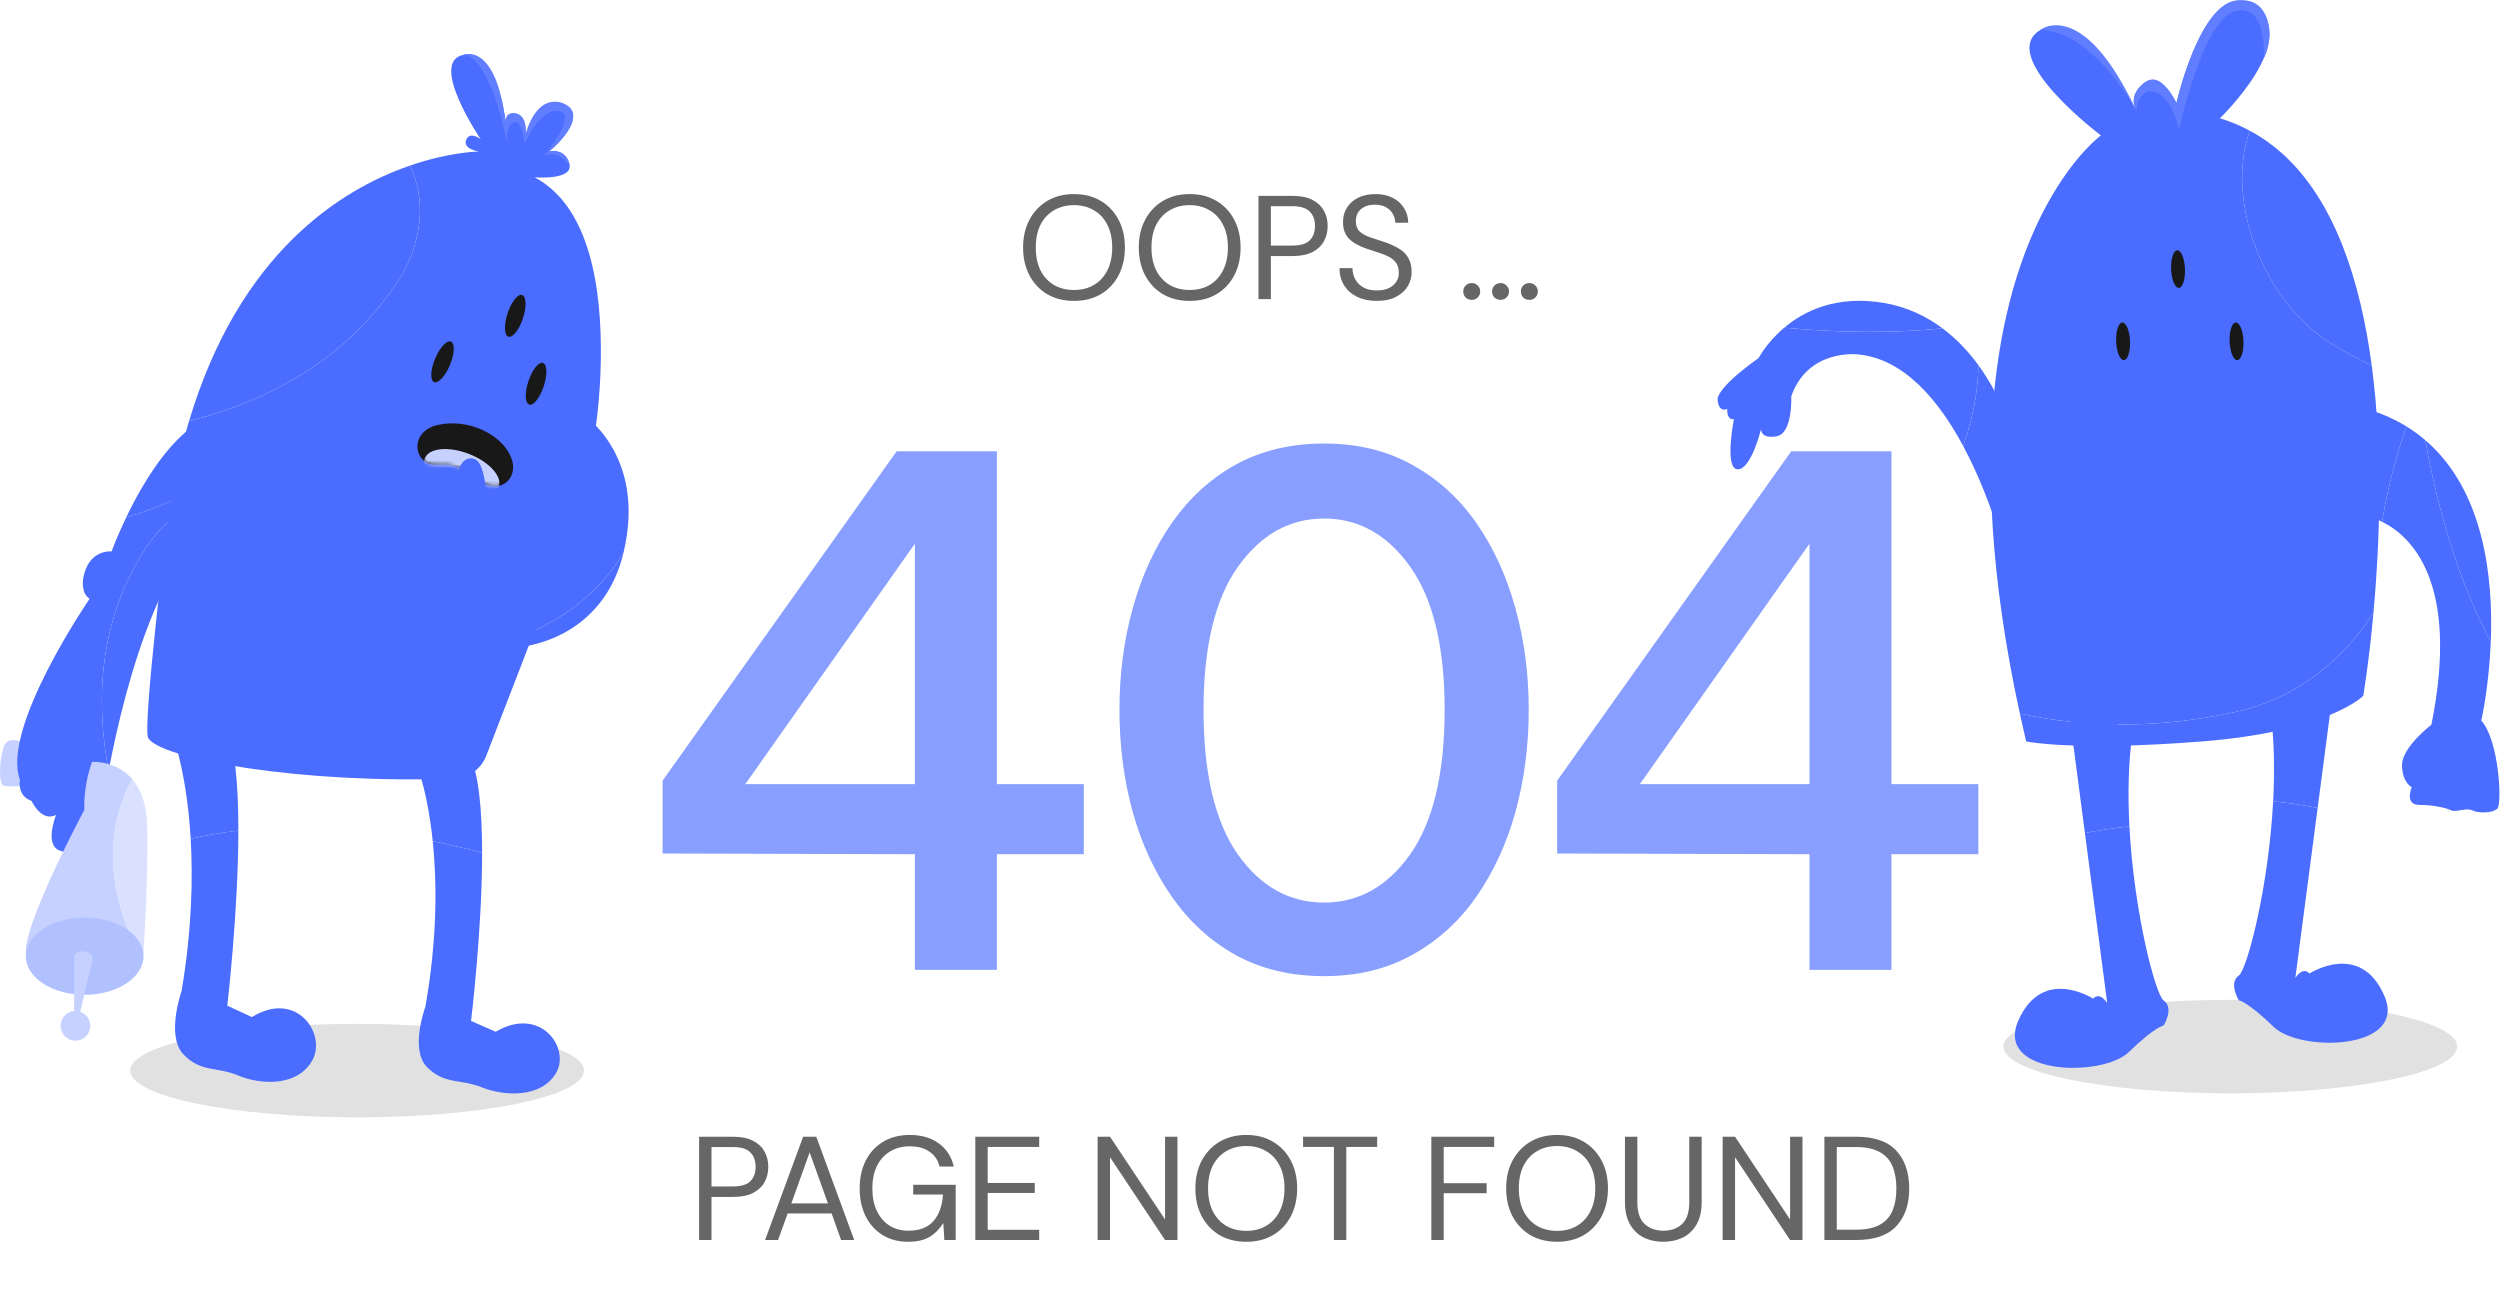 <svg width="611" height="315" viewBox="0 0 611 315" fill="none" xmlns="http://www.w3.org/2000/svg">
<path opacity="0.42" d="M87.277 273.078C117.903 273.078 142.731 267.963 142.731 261.654C142.731 255.345 117.903 250.231 87.277 250.231C56.651 250.231 31.823 255.345 31.823 261.654C31.823 267.963 56.651 273.078 87.277 273.078Z" fill="#B7B7B7"/>
<path opacity="0.42" d="M600.552 255.785C600.552 262.094 575.724 267.208 545.098 267.208C514.471 267.208 489.643 262.094 489.643 255.785C489.643 249.475 514.471 244.361 545.098 244.361C575.724 244.361 600.552 249.475 600.552 255.785Z" fill="#B7B7B7"/>
<path d="M223.599 237.031V208.77L161.938 208.599V190.786L219.145 110.285H243.638V191.642H264.877V208.77H243.638V237.031H223.599ZM182.149 191.642H223.599V132.893L182.149 191.642ZM323.607 238.572C315.499 238.572 308.306 236.86 302.026 233.434C295.859 230.008 290.664 225.27 286.439 219.218C282.214 213.166 279.017 206.258 276.848 198.493C274.678 190.614 273.593 182.279 273.593 173.487C273.593 164.694 274.678 156.416 276.848 148.651C279.017 140.772 282.214 133.807 286.439 127.755C290.664 121.703 295.859 116.965 302.026 113.539C308.306 110.113 315.499 108.401 323.607 108.401C331.714 108.401 338.85 110.113 345.016 113.539C351.297 116.965 356.549 121.703 360.774 127.755C364.999 133.807 368.196 140.772 370.366 148.651C372.535 156.416 373.62 164.694 373.62 173.487C373.62 182.279 372.535 190.614 370.366 198.493C368.196 206.258 364.999 213.166 360.774 219.218C356.549 225.27 351.297 230.008 345.016 233.434C338.85 236.86 331.714 238.572 323.607 238.572ZM323.607 220.588C332.056 220.588 339.079 216.649 344.674 208.77C350.269 200.777 353.067 189.016 353.067 173.487C353.067 158.071 350.269 146.424 344.674 138.546C339.079 130.667 332.056 126.727 323.607 126.727C315.157 126.727 308.134 130.667 302.539 138.546C296.944 146.424 294.147 158.071 294.147 173.487C294.147 188.902 296.887 200.606 302.368 208.599C307.963 216.592 315.043 220.588 323.607 220.588ZM442.233 237.031V208.77L380.573 208.599V190.786L437.78 110.285H462.273V191.642H483.511V208.77H462.273V237.031H442.233ZM400.784 191.642H442.233V132.893L400.784 191.642Z" fill="#899FFF"/>
<path d="M262.484 73.54C260.008 73.54 257.832 72.999 255.957 71.918C254.106 70.812 252.652 69.273 251.594 67.302C250.56 65.331 250.043 63.059 250.043 60.487C250.043 57.915 250.56 55.655 251.594 53.708C252.652 51.737 254.106 50.198 255.957 49.093C257.832 47.987 260.008 47.434 262.484 47.434C264.984 47.434 267.159 47.987 269.01 49.093C270.885 50.198 272.34 51.737 273.373 53.708C274.407 55.655 274.924 57.915 274.924 60.487C274.924 63.059 274.407 65.331 273.373 67.302C272.34 69.273 270.885 70.812 269.01 71.918C267.159 72.999 264.984 73.54 262.484 73.54ZM262.484 70.872C264.335 70.872 265.957 70.463 267.352 69.646C268.77 68.805 269.864 67.615 270.633 66.076C271.426 64.514 271.823 62.651 271.823 60.487C271.823 58.324 271.426 56.473 270.633 54.934C269.864 53.396 268.77 52.218 267.352 51.4C265.957 50.559 264.335 50.138 262.484 50.138C260.633 50.138 258.998 50.559 257.58 51.4C256.185 52.218 255.092 53.396 254.298 54.934C253.529 56.473 253.144 58.324 253.144 60.487C253.144 62.651 253.529 64.514 254.298 66.076C255.092 67.615 256.185 68.805 257.58 69.646C258.998 70.463 260.633 70.872 262.484 70.872ZM290.76 73.54C288.284 73.54 286.109 72.999 284.234 71.918C282.383 70.812 280.928 69.273 279.87 67.302C278.837 65.331 278.32 63.059 278.32 60.487C278.32 57.915 278.837 55.655 279.87 53.708C280.928 51.737 282.383 50.198 284.234 49.093C286.109 47.987 288.284 47.434 290.76 47.434C293.26 47.434 295.436 47.987 297.287 49.093C299.162 50.198 300.616 51.737 301.65 53.708C302.684 55.655 303.2 57.915 303.2 60.487C303.2 63.059 302.684 65.331 301.65 67.302C300.616 69.273 299.162 70.812 297.287 71.918C295.436 72.999 293.26 73.54 290.76 73.54ZM290.76 70.872C292.611 70.872 294.234 70.463 295.628 69.646C297.046 68.805 298.14 67.615 298.909 66.076C299.703 64.514 300.099 62.651 300.099 60.487C300.099 58.324 299.703 56.473 298.909 54.934C298.14 53.396 297.046 52.218 295.628 51.4C294.234 50.559 292.611 50.138 290.76 50.138C288.909 50.138 287.274 50.559 285.856 51.4C284.462 52.218 283.368 53.396 282.575 54.934C281.806 56.473 281.421 58.324 281.421 60.487C281.421 62.651 281.806 64.514 282.575 66.076C283.368 67.615 284.462 68.805 285.856 69.646C287.274 70.463 288.909 70.872 290.76 70.872ZM307.57 73.108V47.867H315.863C317.835 47.867 319.457 48.191 320.731 48.84C322.005 49.489 322.943 50.367 323.544 51.472C324.169 52.578 324.482 53.828 324.482 55.223C324.482 56.593 324.181 57.831 323.58 58.937C322.979 60.042 322.042 60.932 320.767 61.605C319.493 62.254 317.859 62.578 315.863 62.578H310.599V73.108H307.57ZM310.599 60.018H315.791C317.811 60.018 319.241 59.598 320.082 58.756C320.948 57.891 321.38 56.713 321.38 55.223C321.38 53.708 320.948 52.53 320.082 51.689C319.241 50.823 317.811 50.391 315.791 50.391H310.599V60.018ZM336.493 73.54C334.642 73.54 333.031 73.204 331.661 72.531C330.291 71.858 329.233 70.92 328.488 69.718C327.742 68.516 327.37 67.122 327.37 65.535H330.543C330.543 66.521 330.771 67.434 331.228 68.276C331.685 69.093 332.346 69.754 333.211 70.259C334.101 70.74 335.195 70.98 336.493 70.98C338.199 70.98 339.522 70.572 340.459 69.754C341.397 68.937 341.865 67.915 341.865 66.689C341.865 65.68 341.649 64.874 341.216 64.273C340.784 63.648 340.195 63.143 339.45 62.759C338.728 62.374 337.887 62.038 336.925 61.749C335.988 61.461 335.002 61.136 333.969 60.776C332.021 60.102 330.579 59.273 329.642 58.288C328.704 57.278 328.235 55.968 328.235 54.357C328.211 53.011 328.524 51.821 329.173 50.787C329.822 49.73 330.735 48.912 331.913 48.335C333.115 47.734 334.534 47.434 336.168 47.434C337.779 47.434 339.173 47.734 340.351 48.335C341.553 48.936 342.478 49.766 343.128 50.823C343.801 51.881 344.149 53.083 344.173 54.429H341C341 53.732 340.82 53.047 340.459 52.374C340.099 51.677 339.546 51.112 338.8 50.679C338.079 50.246 337.166 50.03 336.06 50.03C334.69 50.006 333.56 50.355 332.67 51.076C331.805 51.797 331.372 52.795 331.372 54.069C331.372 55.15 331.673 55.98 332.274 56.557C332.899 57.134 333.764 57.614 334.87 57.999C335.976 58.36 337.25 58.78 338.692 59.261C339.894 59.694 340.976 60.199 341.938 60.776C342.899 61.352 343.644 62.098 344.173 63.011C344.726 63.925 345.003 65.091 345.003 66.509C345.003 67.711 344.69 68.853 344.065 69.934C343.44 70.992 342.49 71.858 341.216 72.531C339.966 73.204 338.392 73.54 336.493 73.54ZM359.706 73.288C359.105 73.288 358.601 73.096 358.192 72.711C357.807 72.302 357.615 71.81 357.615 71.233C357.615 70.656 357.807 70.175 358.192 69.79C358.601 69.382 359.105 69.177 359.706 69.177C360.283 69.177 360.764 69.382 361.149 69.79C361.557 70.175 361.762 70.656 361.762 71.233C361.762 71.81 361.557 72.302 361.149 72.711C360.764 73.096 360.283 73.288 359.706 73.288ZM366.749 73.288C366.148 73.288 365.643 73.096 365.235 72.711C364.85 72.302 364.658 71.81 364.658 71.233C364.658 70.656 364.85 70.175 365.235 69.79C365.643 69.382 366.148 69.177 366.749 69.177C367.326 69.177 367.807 69.382 368.191 69.79C368.6 70.175 368.804 70.656 368.804 71.233C368.804 71.81 368.6 72.302 368.191 72.711C367.807 73.096 367.326 73.288 366.749 73.288ZM373.792 73.288C373.191 73.288 372.686 73.096 372.277 72.711C371.893 72.302 371.7 71.81 371.7 71.233C371.7 70.656 371.893 70.175 372.277 69.79C372.686 69.382 373.191 69.177 373.792 69.177C374.369 69.177 374.849 69.382 375.234 69.79C375.643 70.175 375.847 70.656 375.847 71.233C375.847 71.81 375.643 72.302 375.234 72.711C374.849 73.096 374.369 73.288 373.792 73.288Z" fill="#666666"/>
<path d="M170.861 303.056V277.815H179.154C181.125 277.815 182.748 278.14 184.022 278.789C185.296 279.438 186.234 280.315 186.835 281.421C187.46 282.527 187.772 283.777 187.772 285.171C187.772 286.541 187.472 287.779 186.871 288.885C186.27 289.991 185.332 290.88 184.058 291.553C182.784 292.202 181.149 292.527 179.154 292.527H173.89V303.056H170.861ZM173.89 289.967H179.082C181.101 289.967 182.532 289.546 183.373 288.705C184.239 287.839 184.671 286.661 184.671 285.171C184.671 283.657 184.239 282.479 183.373 281.637C182.532 280.772 181.101 280.339 179.082 280.339H173.89V289.967ZM186.987 303.056L196.29 277.815H199.499L208.766 303.056H205.557L203.249 296.566H192.504L190.16 303.056H186.987ZM193.405 294.114H202.348L197.876 281.637L193.405 294.114ZM221.928 303.489C219.572 303.489 217.505 302.948 215.726 301.866C213.947 300.76 212.565 299.234 211.579 297.287C210.594 295.316 210.101 293.044 210.101 290.472C210.101 287.899 210.594 285.628 211.579 283.657C212.589 281.685 214.007 280.147 215.834 279.041C217.685 277.935 219.861 277.382 222.361 277.382C225.198 277.382 227.553 278.067 229.429 279.438C231.328 280.808 232.554 282.695 233.106 285.099H229.609C229.272 283.584 228.467 282.382 227.193 281.493C225.943 280.604 224.332 280.159 222.361 280.159C220.51 280.159 218.899 280.58 217.529 281.421C216.159 282.238 215.089 283.416 214.32 284.955C213.575 286.493 213.202 288.332 213.202 290.472C213.202 292.611 213.575 294.45 214.32 295.989C215.065 297.527 216.099 298.717 217.421 299.558C218.743 300.376 220.282 300.784 222.036 300.784C224.729 300.784 226.76 300.003 228.13 298.441C229.501 296.854 230.282 294.691 230.474 291.95H223.19V289.57H233.575V303.056H230.799L230.546 298.909C229.633 300.376 228.515 301.506 227.193 302.299C225.871 303.092 224.116 303.489 221.928 303.489ZM238.365 303.056V277.815H253.979V280.303H241.394V289.101H252.897V291.553H241.394V300.568H253.979V303.056H238.365ZM268.261 303.056V277.815H271.29L284.74 298.044V277.815H287.769V303.056H284.74L271.29 282.827V303.056H268.261ZM304.589 303.489C302.113 303.489 299.937 302.948 298.062 301.866C296.211 300.76 294.757 299.222 293.699 297.251C292.666 295.279 292.149 293.008 292.149 290.436C292.149 287.863 292.666 285.604 293.699 283.657C294.757 281.685 296.211 280.147 298.062 279.041C299.937 277.935 302.113 277.382 304.589 277.382C307.089 277.382 309.265 277.935 311.116 279.041C312.991 280.147 314.445 281.685 315.479 283.657C316.512 285.604 317.029 287.863 317.029 290.436C317.029 293.008 316.512 295.279 315.479 297.251C314.445 299.222 312.991 300.76 311.116 301.866C309.265 302.948 307.089 303.489 304.589 303.489ZM304.589 300.821C306.44 300.821 308.063 300.412 309.457 299.595C310.875 298.753 311.969 297.563 312.738 296.025C313.531 294.462 313.928 292.599 313.928 290.436C313.928 288.272 313.531 286.421 312.738 284.883C311.969 283.344 310.875 282.166 309.457 281.349C308.063 280.507 306.44 280.087 304.589 280.087C302.738 280.087 301.103 280.507 299.685 281.349C298.291 282.166 297.197 283.344 296.404 284.883C295.634 286.421 295.25 288.272 295.25 290.436C295.25 292.599 295.634 294.462 296.404 296.025C297.197 297.563 298.291 298.753 299.685 299.595C301.103 300.412 302.738 300.821 304.589 300.821ZM326.009 303.056V280.303H318.473V277.815H336.575V280.303H329.038V303.056H326.009ZM349.816 303.056V277.815H365.177V280.303H352.845V289.174H363.338V291.626H352.845V303.056H349.816ZM380.545 303.489C378.069 303.489 375.893 302.948 374.018 301.866C372.167 300.76 370.713 299.222 369.655 297.251C368.621 295.279 368.104 293.008 368.104 290.436C368.104 287.863 368.621 285.604 369.655 283.657C370.713 281.685 372.167 280.147 374.018 279.041C375.893 277.935 378.069 277.382 380.545 277.382C383.045 277.382 385.22 277.935 387.071 279.041C388.946 280.147 390.401 281.685 391.434 283.657C392.468 285.604 392.985 287.863 392.985 290.436C392.985 293.008 392.468 295.279 391.434 297.251C390.401 299.222 388.946 300.76 387.071 301.866C385.22 302.948 383.045 303.489 380.545 303.489ZM380.545 300.821C382.396 300.821 384.018 300.412 385.413 299.595C386.831 298.753 387.925 297.563 388.694 296.025C389.487 294.462 389.884 292.599 389.884 290.436C389.884 288.272 389.487 286.421 388.694 284.883C387.925 283.344 386.831 282.166 385.413 281.349C384.018 280.507 382.396 280.087 380.545 280.087C378.694 280.087 377.059 280.507 375.641 281.349C374.246 282.166 373.153 283.344 372.359 284.883C371.59 286.421 371.205 288.272 371.205 290.436C371.205 292.599 371.59 294.462 372.359 296.025C373.153 297.563 374.246 298.753 375.641 299.595C377.059 300.412 378.694 300.821 380.545 300.821ZM406.477 303.489C404.746 303.489 403.172 303.152 401.754 302.479C400.359 301.782 399.241 300.712 398.4 299.27C397.559 297.828 397.138 295.989 397.138 293.753V277.815H400.167V293.789C400.167 296.241 400.756 298.02 401.934 299.126C403.112 300.232 404.65 300.784 406.549 300.784C408.448 300.784 409.975 300.232 411.129 299.126C412.283 298.02 412.86 296.241 412.86 293.789V277.815H415.889V293.753C415.889 295.989 415.468 297.828 414.627 299.27C413.785 300.712 412.655 301.782 411.237 302.479C409.819 303.152 408.232 303.489 406.477 303.489ZM421.018 303.056V277.815H424.047L437.497 298.044V277.815H440.526V303.056H437.497L424.047 282.827V303.056H421.018ZM445.879 303.056V277.815H453.631C458.079 277.815 461.348 278.945 463.439 281.205C465.555 283.464 466.612 286.565 466.612 290.508C466.612 294.378 465.555 297.443 463.439 299.703C461.348 301.938 458.079 303.056 453.631 303.056H445.879ZM448.908 300.532H453.559C456.011 300.532 457.958 300.135 459.401 299.342C460.867 298.525 461.913 297.371 462.538 295.88C463.163 294.366 463.475 292.575 463.475 290.508C463.475 288.392 463.163 286.577 462.538 285.063C461.913 283.548 460.867 282.382 459.401 281.565C457.958 280.748 456.011 280.339 453.559 280.339H448.908V300.532Z" fill="#666666"/>
<path d="M6.307 181.843C6.307 181.843 1.938 179.141 0.831 182.739C-0.277 186.337 -0.277 191.595 0.831 192.011C1.938 192.426 8.303 192.011 8.303 192.011C8.303 192.011 10.537 183.989 6.307 181.843Z" fill="#C6D1FF"/>
<path d="M114.488 183.973C114.488 183.973 104.664 177.055 102.288 188.146C102.288 188.146 104.589 194.31 105.76 205.578C109.855 206.413 113.887 207.383 117.829 208.461C117.828 198.03 117.012 188.496 114.488 183.973Z" fill="#4A6CFF"/>
<path d="M121.143 252.165L115.122 249.509C115.122 249.509 117.832 227.494 117.83 208.461C113.888 207.383 109.856 206.414 105.76 205.578C106.783 215.424 106.944 229.164 103.952 246.109C103.952 246.109 100.09 256.478 104.358 260.792C108.625 265.105 112.428 263.612 117.815 265.769C123.203 267.927 132.234 268.423 135.877 262.286C139.523 256.145 132.076 245.693 121.143 252.165Z" fill="#4A6CFF"/>
<path d="M54.914 176.978C54.914 176.978 45.089 169.714 42.715 181.359C42.715 181.359 45.708 189.793 46.602 204.994C50.426 204.123 54.317 203.459 58.256 202.997C58.269 191.926 57.462 181.772 54.914 176.978Z" fill="#4A6CFF"/>
<path d="M61.57 248.575L55.549 245.788C55.549 245.788 58.231 222.909 58.258 202.998C54.319 203.461 50.427 204.125 46.603 204.996C47.177 214.757 46.889 227.3 44.38 242.219C44.38 242.219 40.519 253.105 44.786 257.636C49.053 262.166 52.856 260.597 58.244 262.861C63.632 265.126 72.663 265.648 76.306 259.203C79.948 252.756 72.502 241.781 61.57 248.575Z" fill="#4A6CFF"/>
<path d="M98.379 66.922C102.53 59.449 104.191 50.318 100.87 42.015C100.624 41.476 100.351 40.98 100.057 40.519C83.316 46.315 58.507 61.771 46.201 102.927C67.135 97.531 86.182 86.744 98.379 66.922Z" fill="#4A6CFF"/>
<path d="M123.694 30.539C123.708 31.543 123.916 32.428 123.916 32.428C123.916 32.428 123.854 31.705 123.694 30.539Z" fill="#4A6CFF"/>
<path d="M130.652 43.337C130.652 43.337 140.318 44.125 139.129 40.019C137.94 35.913 134.137 37.033 134.137 37.033C134.137 37.033 144.119 29.069 138.177 25.584C132.236 22.101 128.433 32.925 128.433 32.925C128.433 32.925 128.908 27.948 125.819 27.698C124.031 27.553 123.678 29.158 123.696 30.537C123.855 31.704 123.917 32.427 123.917 32.427C123.917 32.427 123.709 31.541 123.696 30.537C123.005 25.475 120.489 12.073 113.341 13.389C104.548 15.006 117.5 34.044 117.5 34.044C117.5 34.044 114.886 31.929 113.936 34.169C112.985 36.409 117.026 37.031 117.026 37.031C117.026 37.031 109.951 37.092 100.058 40.516C100.353 40.977 100.626 41.474 100.871 42.012C104.192 50.315 102.531 59.446 98.38 66.919C86.183 86.741 67.136 97.528 46.201 102.924C44.035 110.167 42.25 118.196 40.971 127.121C40.971 127.121 34.749 177.917 36.217 180.379C39.232 185.428 73.205 191.679 111.147 190.279C114.682 190.149 117.79 187.786 118.995 184.304L137.111 137.4C143.14 121.786 146.532 105.167 146.835 88.327C147.162 70.293 144.119 50.471 130.652 43.337Z" fill="#4A6CFF"/>
<path d="M66.663 105.452C65.176 102.504 61.808 100.007 54.385 101.095C43.901 102.632 35.374 117.012 30.833 126.479C44.777 122.185 57.625 115.511 66.663 105.452Z" fill="#4A6CFF"/>
<path d="M34.451 135.831C40.274 125.642 51.838 118.007 64.669 117.955C65.71 117.022 66.837 115.424 67.63 112.651C67.63 112.651 68.336 108.769 66.663 105.452C57.625 115.512 44.776 122.187 30.833 126.479C28.546 131.247 27.267 134.775 27.267 134.775C27.267 134.775 21.591 134.114 20.329 141.379C20.329 141.379 19.698 145.011 21.906 146.332C21.906 146.332 0.147 178.031 4.877 190.578C4.877 190.578 4.036 194.43 7.714 195.752C7.714 195.752 10.132 201.034 13.706 199.163C13.706 199.163 10.763 206.427 14.547 207.858C18.332 209.289 22.535 208.739 24.007 202.575C24.381 201.009 25.144 195.666 26.545 188.366C23.219 170.733 24.484 152.248 34.451 135.831Z" fill="#4A6CFF"/>
<path d="M34.451 135.831C24.484 152.247 23.219 170.733 26.547 188.365C30.665 166.934 40.314 128.614 61.954 119.255C61.954 119.255 63.229 119.246 64.669 117.955C51.838 118.007 40.274 125.642 34.451 135.831Z" fill="#4A6CFF"/>
<path d="M45.435 105.551C45.435 105.551 58.613 95.309 66.667 105.451C66.667 105.451 61.291 98.416 45.435 105.551Z" fill="#4A6CFF"/>
<path d="M113.342 13.39C113.342 13.39 121.628 9.91 123.807 31.825C123.807 31.825 122.435 27.187 125.819 27.7C129.204 28.213 128.434 32.927 128.434 32.927C128.434 32.927 130.776 22.869 137.462 25.229C144.148 27.59 136.27 35.474 134.138 37.033C134.138 37.033 138.748 36.221 139.217 40.518C139.217 40.518 136.625 36.307 132.94 38.174C132.94 38.174 141.282 28.102 136.677 27.174C132.071 26.245 128.218 35.062 128.218 35.062C128.218 35.062 127.555 29.014 125.573 29.873C123.588 30.732 123.918 34.906 123.918 34.906C123.918 34.906 120.052 14.187 113.342 13.39Z" fill="#607EFF"/>
<path d="M32.358 190.488C28.361 185.779 22.496 186.201 22.496 186.201C20.211 192.57 20.627 197.891 20.627 197.891C20.627 197.891 -1.997 240.233 9.626 234.007C18.489 229.259 28.511 232.596 32.773 234.449C33.439 234.739 34.154 234.543 34.602 234.07C26.94 220.402 24.745 204.085 32.358 190.488Z" fill="#C6D1FF"/>
<path d="M35.986 202.25C35.917 196.541 34.375 192.864 32.358 190.488C24.745 204.085 26.941 220.402 34.603 234.07C34.848 233.81 35.018 233.467 35.045 233.068C35.398 227.953 36.146 215.347 35.986 202.25Z" fill="#DAE1FF"/>
<path d="M106.345 87.644C105.2 90.375 105.082 92.942 106.079 93.378C107.077 93.814 108.814 91.956 109.958 89.225C111.103 86.494 111.221 83.925 110.223 83.489C109.226 83.055 107.489 84.913 106.345 87.644Z" fill="#181818"/>
<path d="M129.154 93.143C128.219 95.952 128.296 98.522 129.324 98.881C130.353 99.242 131.942 97.256 132.878 94.447C133.813 91.638 133.737 89.068 132.708 88.709C131.679 88.348 130.088 90.334 129.154 93.143Z" fill="#181818"/>
<path d="M124.067 76.537C123.133 79.346 123.208 81.916 124.237 82.275C125.266 82.636 126.856 80.65 127.792 77.841C128.726 75.032 128.651 72.462 127.622 72.101C126.593 71.744 125.002 73.729 124.067 76.537Z" fill="#181818"/>
<path d="M116.533 116.898C113.922 114.553 110.483 113.293 106.984 113.561C106.93 113.565 106.873 113.569 106.819 113.574C101.281 114.028 99.581 105.607 106.928 103.873C114.277 102.139 122.845 106.116 125.012 112.057C126.911 117.254 121.612 121.462 116.533 116.898Z" fill="#181818"/>
<mask id="mask0_404_2296" style="mask-type:luminance" maskUnits="userSpaceOnUse" x="102" y="103" width="24" height="16">
<path d="M116.538 116.898C113.927 114.553 110.487 113.293 106.989 113.561C106.934 113.565 106.878 113.569 106.823 113.574C101.286 114.028 99.586 105.607 106.933 103.873C114.281 102.139 122.85 106.116 125.017 112.057C126.916 117.254 121.617 121.462 116.538 116.898Z" fill="white"/>
</mask>
<g mask="url(#mask0_404_2296)">
<path d="M121.877 119.048C120.891 121.576 116.051 122.046 111.069 120.1C106.086 118.154 102.845 114.529 103.832 112.002C104.819 109.475 109.658 109.004 114.642 110.949C119.624 112.895 122.863 116.521 121.877 119.048Z" fill="#C6D1FF"/>
</g>
<path d="M152.391 135.049C158.18 110.828 141.921 100.833 141.921 100.833L140.166 105.894L132.377 128.367C129.652 144.395 120.006 135.998 120.006 135.998C119.218 133.521 118.272 135.998 118.272 135.998C118.272 135.998 118.272 126.257 118.272 119.901C118.272 113.544 116.696 110.902 113.7 112.554C110.704 114.205 111.651 127.248 111.651 127.248C109.522 124.029 107.787 127.331 107.787 127.331C107.787 127.331 107.157 125.927 105.659 126.093C104.162 126.259 104.083 127.91 104.083 127.91C103.61 127.084 101.561 124.443 99.668 127.91C97.776 131.377 102.979 150.198 111.509 155.812C113.199 156.924 115.588 157.746 118.374 158.166C132.423 155.005 145.031 147.473 152.391 135.049Z" fill="#4A6CFF"/>
<path d="M118.372 158.165C127.209 159.497 140.073 156.751 147.549 146.086C149.619 143.134 151.285 139.588 152.326 135.339C152.351 135.239 152.367 135.146 152.39 135.047C145.031 147.473 132.423 155.005 118.372 158.165Z" fill="#4A6CFF"/>
<path d="M134.393 139.152C134.393 139.152 125.985 141.964 118.272 135.999C118.272 135.999 121.059 111.984 115.116 112.085C115.116 112.085 110.002 110.947 111.594 126.303C111.594 126.303 109.201 124.768 107.786 127.332C107.786 127.332 105.229 124.388 104.114 127.662C104.114 127.662 100.487 124.345 99.278 128.496C99.278 128.496 94.645 152.827 120.745 158.486C120.745 158.486 99.108 153.248 99.937 129.068C99.937 129.068 100.144 127.616 101.701 127.538C103.258 127.459 104.139 129.276 104.139 129.276C104.139 129.276 104.658 126.888 105.852 127.175C107.045 127.461 107.876 129.121 107.876 129.121C107.876 129.121 108.291 126.423 110.082 126.865C111.871 127.305 111.924 129.381 111.924 129.381C111.924 129.381 110.991 112.103 114.935 112.725C118.878 113.348 117.685 137.321 117.685 137.321C117.685 137.321 126.713 144.859 134.393 139.152Z" fill="#4A6CFF"/>
<path d="M145.466 105.452C145.466 105.452 142.383 123.378 135.117 139.152C135.117 139.152 145.228 123.019 145.466 105.452Z" fill="#4A6CFF"/>
<path d="M35.076 233.702C35.076 238.91 28.637 243.134 20.691 243.134C12.745 243.134 6.306 238.91 6.306 233.702C6.306 228.493 12.745 224.27 20.691 224.27C28.637 224.272 35.076 228.493 35.076 233.702Z" fill="#B1C0FF"/>
<path d="M18.124 234.064V253.586L22.589 234.715C22.75 234.03 22.436 233.319 21.813 232.992C21.216 232.68 20.395 232.408 19.456 232.529C18.693 232.629 18.124 233.294 18.124 234.064Z" fill="#C6D1FF"/>
<path d="M22.068 250.714C22.068 252.721 20.442 254.346 18.436 254.346C16.431 254.346 14.803 252.719 14.803 250.714C14.803 248.708 16.429 247.082 18.436 247.082C20.444 247.082 22.068 248.708 22.068 250.714Z" fill="#C6D1FF"/>
<path d="M474.767 80.259C470.868 77.343 466.136 75.008 460.444 74.041C448.856 72.073 440.943 75.984 436.066 80.087C448.957 81.297 461.9 81.524 474.767 80.259Z" fill="#4A6CFF"/>
<path d="M474.765 80.259C461.899 81.526 448.955 81.298 436.065 80.089C431.751 83.72 429.814 87.504 429.814 87.504C429.814 87.504 419.373 94.715 419.787 97.874C420.198 101.034 422.122 99.936 422.122 99.936C422.122 103.026 423.769 102.408 423.769 102.408C423.769 102.408 421.366 114.563 424.662 114.701C427.959 114.838 430.398 104.896 430.398 104.896C430.398 104.896 430.269 107.368 434.236 106.622C438.202 105.875 437.782 96.844 437.782 96.844C441.902 85.169 453.99 86.611 453.99 86.611C465.282 87.597 473.792 97.796 479.804 109.005C482.031 102.579 483.449 95.893 483.515 89.234C481.261 86.148 478.368 82.954 474.765 80.259Z" fill="#4A6CFF"/>
<path d="M490.114 101.512C490.114 101.512 488.168 95.612 483.515 89.234C483.448 95.892 482.03 102.578 479.804 109.005C487.615 123.568 491.212 139.835 491.212 139.835C493.135 116.209 490.114 101.512 490.114 101.512Z" fill="#4A6CFF"/>
<path d="M576.656 99.455C576.656 99.455 571.987 111.461 577.755 126.021C577.755 126.021 579.63 126.259 582.188 127.524C583.474 119.612 585.481 111.838 588.111 104.207C584.812 102.186 581.023 100.56 576.656 99.455Z" fill="#4A6CFF"/>
<path d="M592.739 107.578C595.757 124.288 600.636 141.486 608.748 156.893C609.376 141.271 607.142 119.88 592.739 107.578Z" fill="#4A6CFF"/>
<path d="M592.74 107.578C591.317 106.363 589.782 105.23 588.112 104.207C585.481 111.838 583.475 119.612 582.188 127.524C589.178 130.983 601.277 142.124 594.237 177.116C594.237 177.116 587.059 182.61 587.06 186.936C587.062 191.263 589.43 192.395 589.43 192.395C589.43 192.395 587.575 196.721 591.285 196.721C594.993 196.721 598.085 197.546 599.114 198.061C600.143 198.576 602.822 197.339 604.264 198.061C605.707 198.781 609.104 198.781 610.342 197.649C611.578 196.516 610.753 180.856 606.427 176.118C606.427 176.118 608.303 167.951 608.747 156.892C600.637 141.486 595.757 124.288 592.74 107.578Z" fill="#4A6CFF"/>
<path d="M515.004 245.151C515.004 245.151 513.246 242.241 511.555 244.068C511.555 244.068 499.178 236.02 493.293 249.412C487.408 262.803 513.786 263.412 520.28 257.123C526.774 250.831 528.803 250.629 528.803 250.629C528.803 250.629 531.44 246.368 528.803 244.541C526.851 243.19 521.562 223.265 520.428 201.976C516.771 202.367 513.143 202.892 509.553 203.595L515.004 245.151Z" fill="#4A6CFF"/>
<path d="M521.092 179.814C521.092 179.814 509.12 169.263 505.873 175.553L509.552 203.595C513.143 202.892 516.772 202.367 520.427 201.976C520.03 194.51 520.143 186.874 521.092 179.814Z" fill="#4A6CFF"/>
<path d="M560.982 239.013C560.982 239.013 562.742 236.105 564.432 237.932C564.432 237.932 576.809 229.884 582.695 243.276C588.578 256.667 562.2 257.276 555.708 250.986C549.214 244.695 547.184 244.493 547.184 244.493C547.184 244.493 544.546 240.231 547.184 238.405C549.137 237.054 554.425 217.129 555.559 195.839C559.217 196.229 562.844 196.755 566.434 197.458L560.982 239.013Z" fill="#4A6CFF"/>
<path d="M554.894 173.676C554.894 173.676 566.867 163.125 570.113 169.415L566.434 197.458C562.842 196.754 559.215 196.228 555.559 195.839C555.955 188.372 555.843 180.738 554.894 173.676Z" fill="#4A6CFF"/>
<path d="M521.864 26.579C522.027 26.98 522.184 27.215 522.184 27.215C522.184 27.215 522.074 26.986 521.864 26.579Z" fill="#4A6CFF"/>
<path d="M569.776 83.966C572.998 85.948 576.289 87.721 579.647 89.315C576.902 68.677 570.625 49.074 557.8 37.538C555.387 35.369 552.736 33.496 549.841 31.944C543.558 49.533 553.874 74.424 569.776 83.966Z" fill="#4A6CFF"/>
<path d="M569.779 83.966C553.875 74.423 543.56 49.533 549.843 31.944C547.566 30.721 545.14 29.692 542.54 28.904C542.54 28.904 562.764 9.559 550.995 1.443C539.225 -6.672 531.921 25.183 531.921 25.183C531.921 25.183 528.269 17.067 524.008 20.313C520.823 22.739 521.379 25.39 521.862 26.576C522.072 26.983 522.182 27.212 522.182 27.212C522.182 27.212 522.027 26.977 521.862 26.576C519.825 22.597 508.4 1.436 498.644 7.327C487.891 13.819 513.455 33.097 513.455 33.097C513.455 33.097 507.034 37.742 500.463 49.66C489.9 68.813 478.951 106.755 493.65 174.402C510.631 178.092 528.59 177.947 546.55 173.956C561.027 170.739 572.328 161.622 580.069 149.806C581.521 133.969 582.546 111.066 579.649 89.315C576.293 87.721 573 85.948 569.779 83.966Z" fill="#4A6CFF"/>
<path d="M546.553 173.957C528.593 177.948 510.634 178.093 493.652 174.404C494.139 176.644 494.653 178.917 495.197 181.223C495.197 181.223 506.967 183.658 538.011 181.223C569.057 178.789 577.579 170.063 577.579 170.063C577.579 170.063 578.951 162.043 580.072 149.806C572.329 161.623 561.029 170.74 546.553 173.957Z" fill="#4A6CFF"/>
<path d="M530.619 65.804C530.72 68.344 531.559 70.386 532.492 70.364C533.428 70.342 534.105 68.265 534.005 65.724C533.906 63.184 533.065 61.142 532.129 61.164C531.197 61.188 530.52 63.264 530.619 65.804Z" fill="#181818"/>
<path d="M517.192 83.461C517.291 86.001 518.133 88.043 519.067 88.021C520.003 87.999 520.68 85.922 520.58 83.382C520.479 80.841 519.639 78.799 518.705 78.822C517.77 78.844 517.093 80.921 517.192 83.461Z" fill="#181818"/>
<path d="M546.428 78.822C545.494 78.844 544.817 80.921 544.916 83.461C545.015 86.001 545.856 88.043 546.791 88.021C547.727 87.999 548.404 85.922 548.302 83.382C548.203 80.841 547.363 78.799 546.428 78.822Z" fill="#181818"/>
<path d="M521.094 101.32C521.094 101.32 531.936 93.837 546.611 99.715C546.611 99.715 532.704 91.163 521.094 101.32Z" fill="#4A6CFF"/>
<path d="M518.886 99.403C518.886 99.403 522.252 99.701 522.016 104.096C522.016 104.096 521.457 101.067 518.886 99.403Z" fill="#4A6CFF"/>
<path d="M546.013 102.924C546.013 102.924 546.57 99.894 549.143 98.231C549.143 98.231 545.775 98.526 546.013 102.924Z" fill="#4A6CFF"/>
<path d="M528.965 102.924C528.965 102.924 533.718 101.039 539.065 102.924C539.065 102.924 533.955 99.492 528.965 102.924Z" fill="#4A6CFF"/>
<path d="M498.646 7.33C498.646 7.33 509.044 -1.014 522.184 27.215C522.184 27.215 511.69 7.513 498.646 7.33Z" fill="#607EFF"/>
<path d="M553.244 14.291C555.985 9.293 555.194 -1.409 546.197 0.213C537.201 1.837 531.921 25.185 531.921 25.185C528.254 18.497 525.699 18.24 522.942 21.277C520.184 24.316 522.182 27.213 522.182 27.213C522.14 23.4 524.986 22.293 524.986 22.293C530.528 21.806 532.561 31.649 532.561 31.649C532.561 31.649 538.443 4.56 546.373 2.688C554.304 0.819 553.244 14.291 553.244 14.291Z" fill="#607EFF"/>
</svg>
